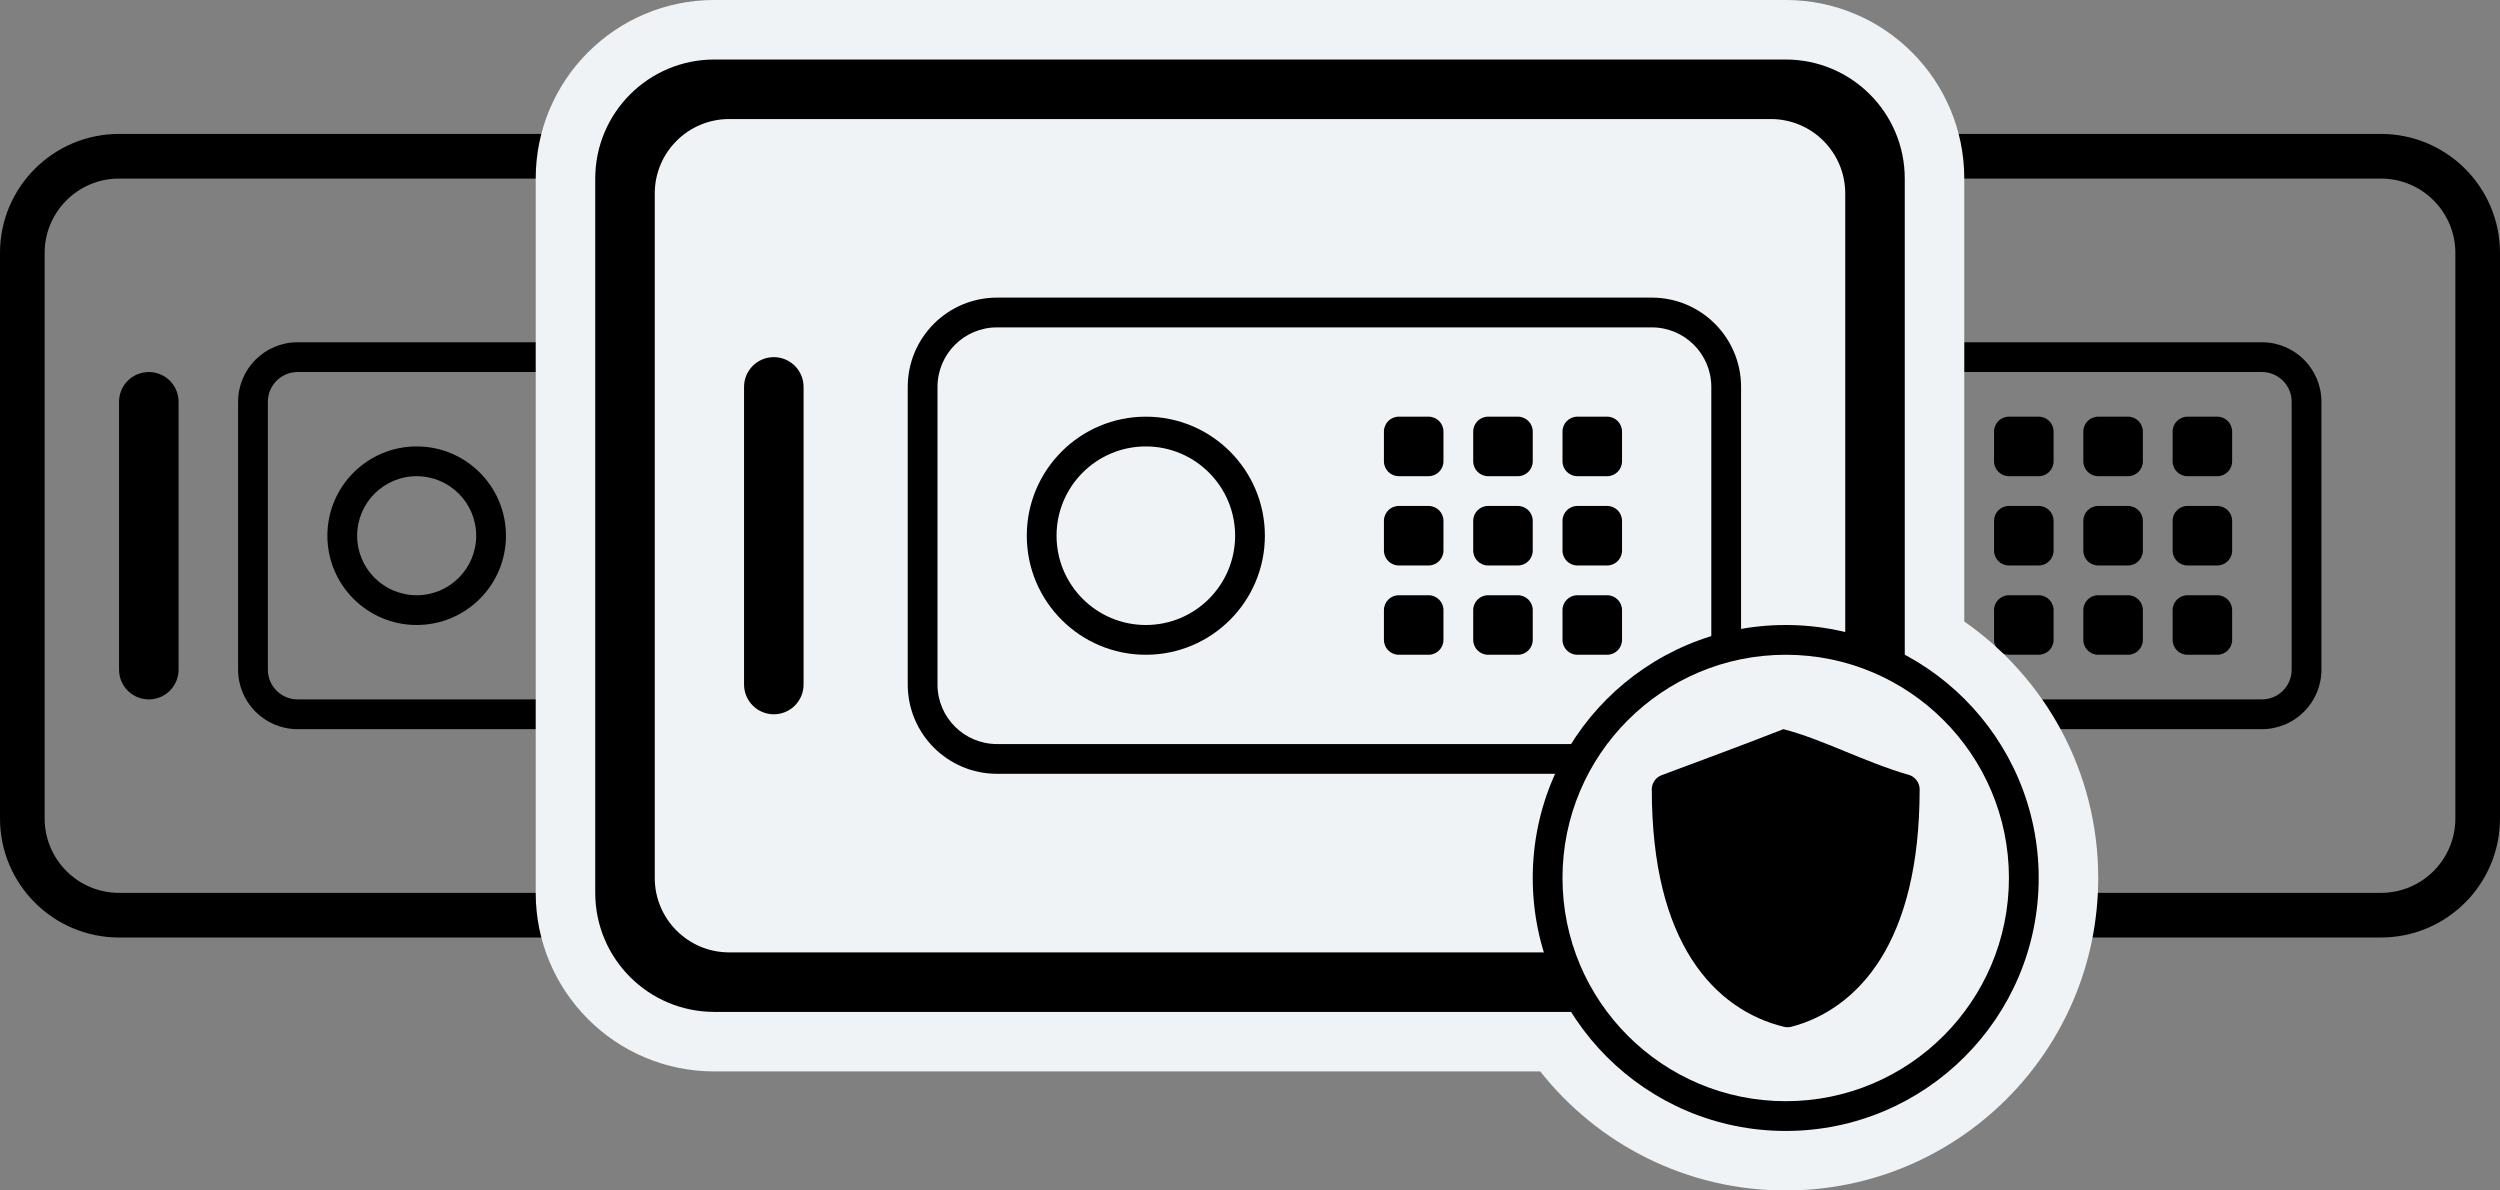 <svg width="168" height="80" xmlns="http://www.w3.org/2000/svg" xmlns:xlink="http://www.w3.org/1999/xlink">
  <rect width="100%" height="100%" fill="#808080" stroke="none"/>
  <use xlink:href="#path0_fill" transform="translate(0 9)" />
  <use xlink:href="#path1_fill" transform="translate(8 25)" />
  <use xlink:href="#path2_fill" transform="translate(22 30)" />
  <use xlink:href="#path3_fill" transform="translate(38 28)" />
  <use xlink:href="#path4_fill" transform="translate(16 23)" />
  <g>
    <use xlink:href="#path0_fill" transform="translate(96 9)" />
    <use xlink:href="#path1_fill" transform="translate(104 25)" />
    <use xlink:href="#path2_fill" transform="translate(118 30)" />
    <use xlink:href="#path3_fill" transform="translate(134 28)" />
    <use xlink:href="#path4_fill" transform="translate(112 23)" />
  </g>
  <g transform="translate(-107 -6988)">
    <use xlink:href="#path5_fill" transform="translate(143 6988)" fill="#EFF3F6"/>
  </g>
  <g>
    <use xlink:href="#path6_fill" transform="translate(40 4)" />
    <use xlink:href="#path7_fill" transform="translate(50 24)" />
    <use xlink:href="#path8_fill" transform="translate(69 28)" />
    <use xlink:href="#path3_fill" transform="translate(93 28)" />
    <use xlink:href="#path9_fill" transform="translate(61 20)" />
    <g>
      <use xlink:href="#path10_fill" transform="translate(103 42)" />
      <use xlink:href="#path11_fill" transform="translate(105 44)" fill="#EFF3F6"/>
      <use xlink:href="#path12_fill" transform="translate(111 49)" />
    </g>
  </g>
  <defs>
    <path id="path0_fill" fill-rule="evenodd" d="M8 0C3.582 0 0 3.582 0 8v38c0 4.418 3.582 8 8 8h56c4.418 0 8-3.582 8-8V8c0-4.418-3.582-8-8-8H8zm0 3C5.239 3 3 5.239 3 8v38c0 2.761 2.239 5 5 5h56c2.761 0 5-2.239 5-5V8c0-2.761-2.239-5-5-5H8z"/>
    <path id="path1_fill" d="M0 2C0 .895.895 0 2 0s2 .895 2 2v18c0 1.105-.895 2-2 2s-2-.895-2-2V2z"/>
    <path id="path2_fill" fill-rule="evenodd" d="M6 12c3.314 0 6-2.687 6-6S9.314 0 6 0 0 2.687 0 6s2.686 6 6 6zm0-2c2.209 0 4-1.791 4-4S8.209 2 6 2 2 3.791 2 6s1.791 4 4 4z"/>
    <path id="path3_fill" fill-rule="evenodd" d="M0 1c0-.552.448-1 1-1h2c.552 0 1 .448 1 1v2c0 .552-.448 1-1 1H1c-.552 0-1-.448-1-1V1zm6 0c0-.552.448-1 1-1h2c.552 0 1 .448 1 1v2c0 .552-.448 1-1 1H7c-.552 0-1-.448-1-1V1zm7-1c-.552 0-1 .448-1 1v2c0 .552.448 1 1 1h2c.552 0 1-.448 1-1V1c0-.552-.448-1-1-1h-2zM0 7c0-.552.448-1 1-1h2c.552 0 1 .448 1 1v2c0 .552-.448 1-1 1H1c-.552 0-1-.448-1-1V7zm7-1c-.552 0-1 .448-1 1v2c0 .552.448 1 1 1h2c.552 0 1-.448 1-1V7c0-.552-.448-1-1-1H7zm5 1c0-.552.448-1 1-1h2c.552 0 1 .448 1 1v2c0 .552-.448 1-1 1h-2c-.552 0-1-.448-1-1V7zM1 12c-.552 0-1 .448-1 1v2c0 .552.448 1 1 1h2c.552 0 1-.448 1-1v-2c0-.552-.448-1-1-1H1zm5 1c0-.552.448-1 1-1h2c.552 0 1 .448 1 1v2c0 .552-.448 1-1 1H7c-.552 0-1-.448-1-1v-2zm7-1c-.552 0-1 .448-1 1v2c0 .552.448 1 1 1h2c.552 0 1-.448 1-1v-2c0-.552-.448-1-1-1h-2z"/>
    <path id="path4_fill" fill-rule="evenodd" d="M4 0C1.791 0 0 1.791 0 4v18c0 2.209 1.791 4 4 4h36c2.209 0 4-1.791 4-4V4c0-2.209-1.791-4-4-4H4zm0 2c-1.104 0-2 .896-2 2v18c0 1.105.896 2 2 2h36c1.105 0 2-.895 2-2V4c0-1.104-.895-2-2-2H4z"/>
    <path id="path5_fill" fill-rule="evenodd" d="M12 0C5.373 0 0 5.373 0 12v48c0 6.627 5.373 12 12 12h55.506c3.846 4.873 9.805 8 16.494 8 11.598 0 21-9.402 21-21 0-7.136-3.56-13.441-9-17.236V12c0-6.627-5.373-12-12-12H12z"/>
    <path id="path6_fill" fill-rule="evenodd" d="M8 0C3.582 0 0 3.582 0 8v48c0 4.418 3.582 8 8 8h72c4.418 0 8-3.582 8-8V8c0-4.418-3.582-8-8-8H8zm1 4C6.239 4 4 6.239 4 9v46c0 2.761 2.239 5 5 5h70c2.761 0 5-2.239 5-5V9c0-2.761-2.239-5-5-5H9z"/>
    <path id="path7_fill" d="M0 2C0 .895.895 0 2 0s2 .895 2 2v20c0 1.105-.895 2-2 2s-2-.895-2-2V2z"/>
    <path id="path8_fill" fill-rule="evenodd" d="M8 16c4.418 0 8-3.582 8-8 0-4.418-3.582-8-8-8-4.418 0-8 3.582-8 8 0 4.418 3.582 8 8 8zm0-2c3.314 0 6-2.687 6-6 0-3.313-2.686-6-6-6-3.314 0-6 2.687-6 6 0 3.313 2.686 6 6 6z"/>
    <path id="path9_fill" fill-rule="evenodd" d="M6 0C2.686 0 0 2.687 0 6v20c0 3.313 2.686 6 6 6h44c3.314 0 6-2.687 6-6V6c0-3.313-2.686-6-6-6H6zm0 2C3.791 2 2 3.791 2 6v20c0 2.209 1.791 4 4 4h44c2.209 0 4-1.791 4-4V6c0-2.209-1.791-4-4-4H6z"/>
    <path id="path10_fill" d="M34 17c0 9.389-7.611 17-17 17-9.389 0-17-7.611-17-17C0 7.611 7.611 0 17 0c9.389 0 17 7.611 17 17z"/>
    <path id="path11_fill" d="M30 15c0 8.284-6.716 15-15 15-8.284 0-15-6.716-15-15C0 6.716 6.716 0 15 0c8.284 0 15 6.716 15 15z"/>
    <path id="path12_fill" d="M.656 3.094C3.1 2.179 6.02 1.108 8.844 0c2.642.676 5.464 2.226 8.5 3.094.381.14.655.531.656.937 0 5.133-1.014 8.828-2.625 11.406-1.611 2.578-3.831 4.003-6 4.562-.163.042-.337.042-.5 0-2.28-.553-4.537-1.959-6.188-4.531C1.037 12.897 0 9.212 0 4.031c.001-.406.275-.798.656-.937z"/>
  </defs>
</svg>